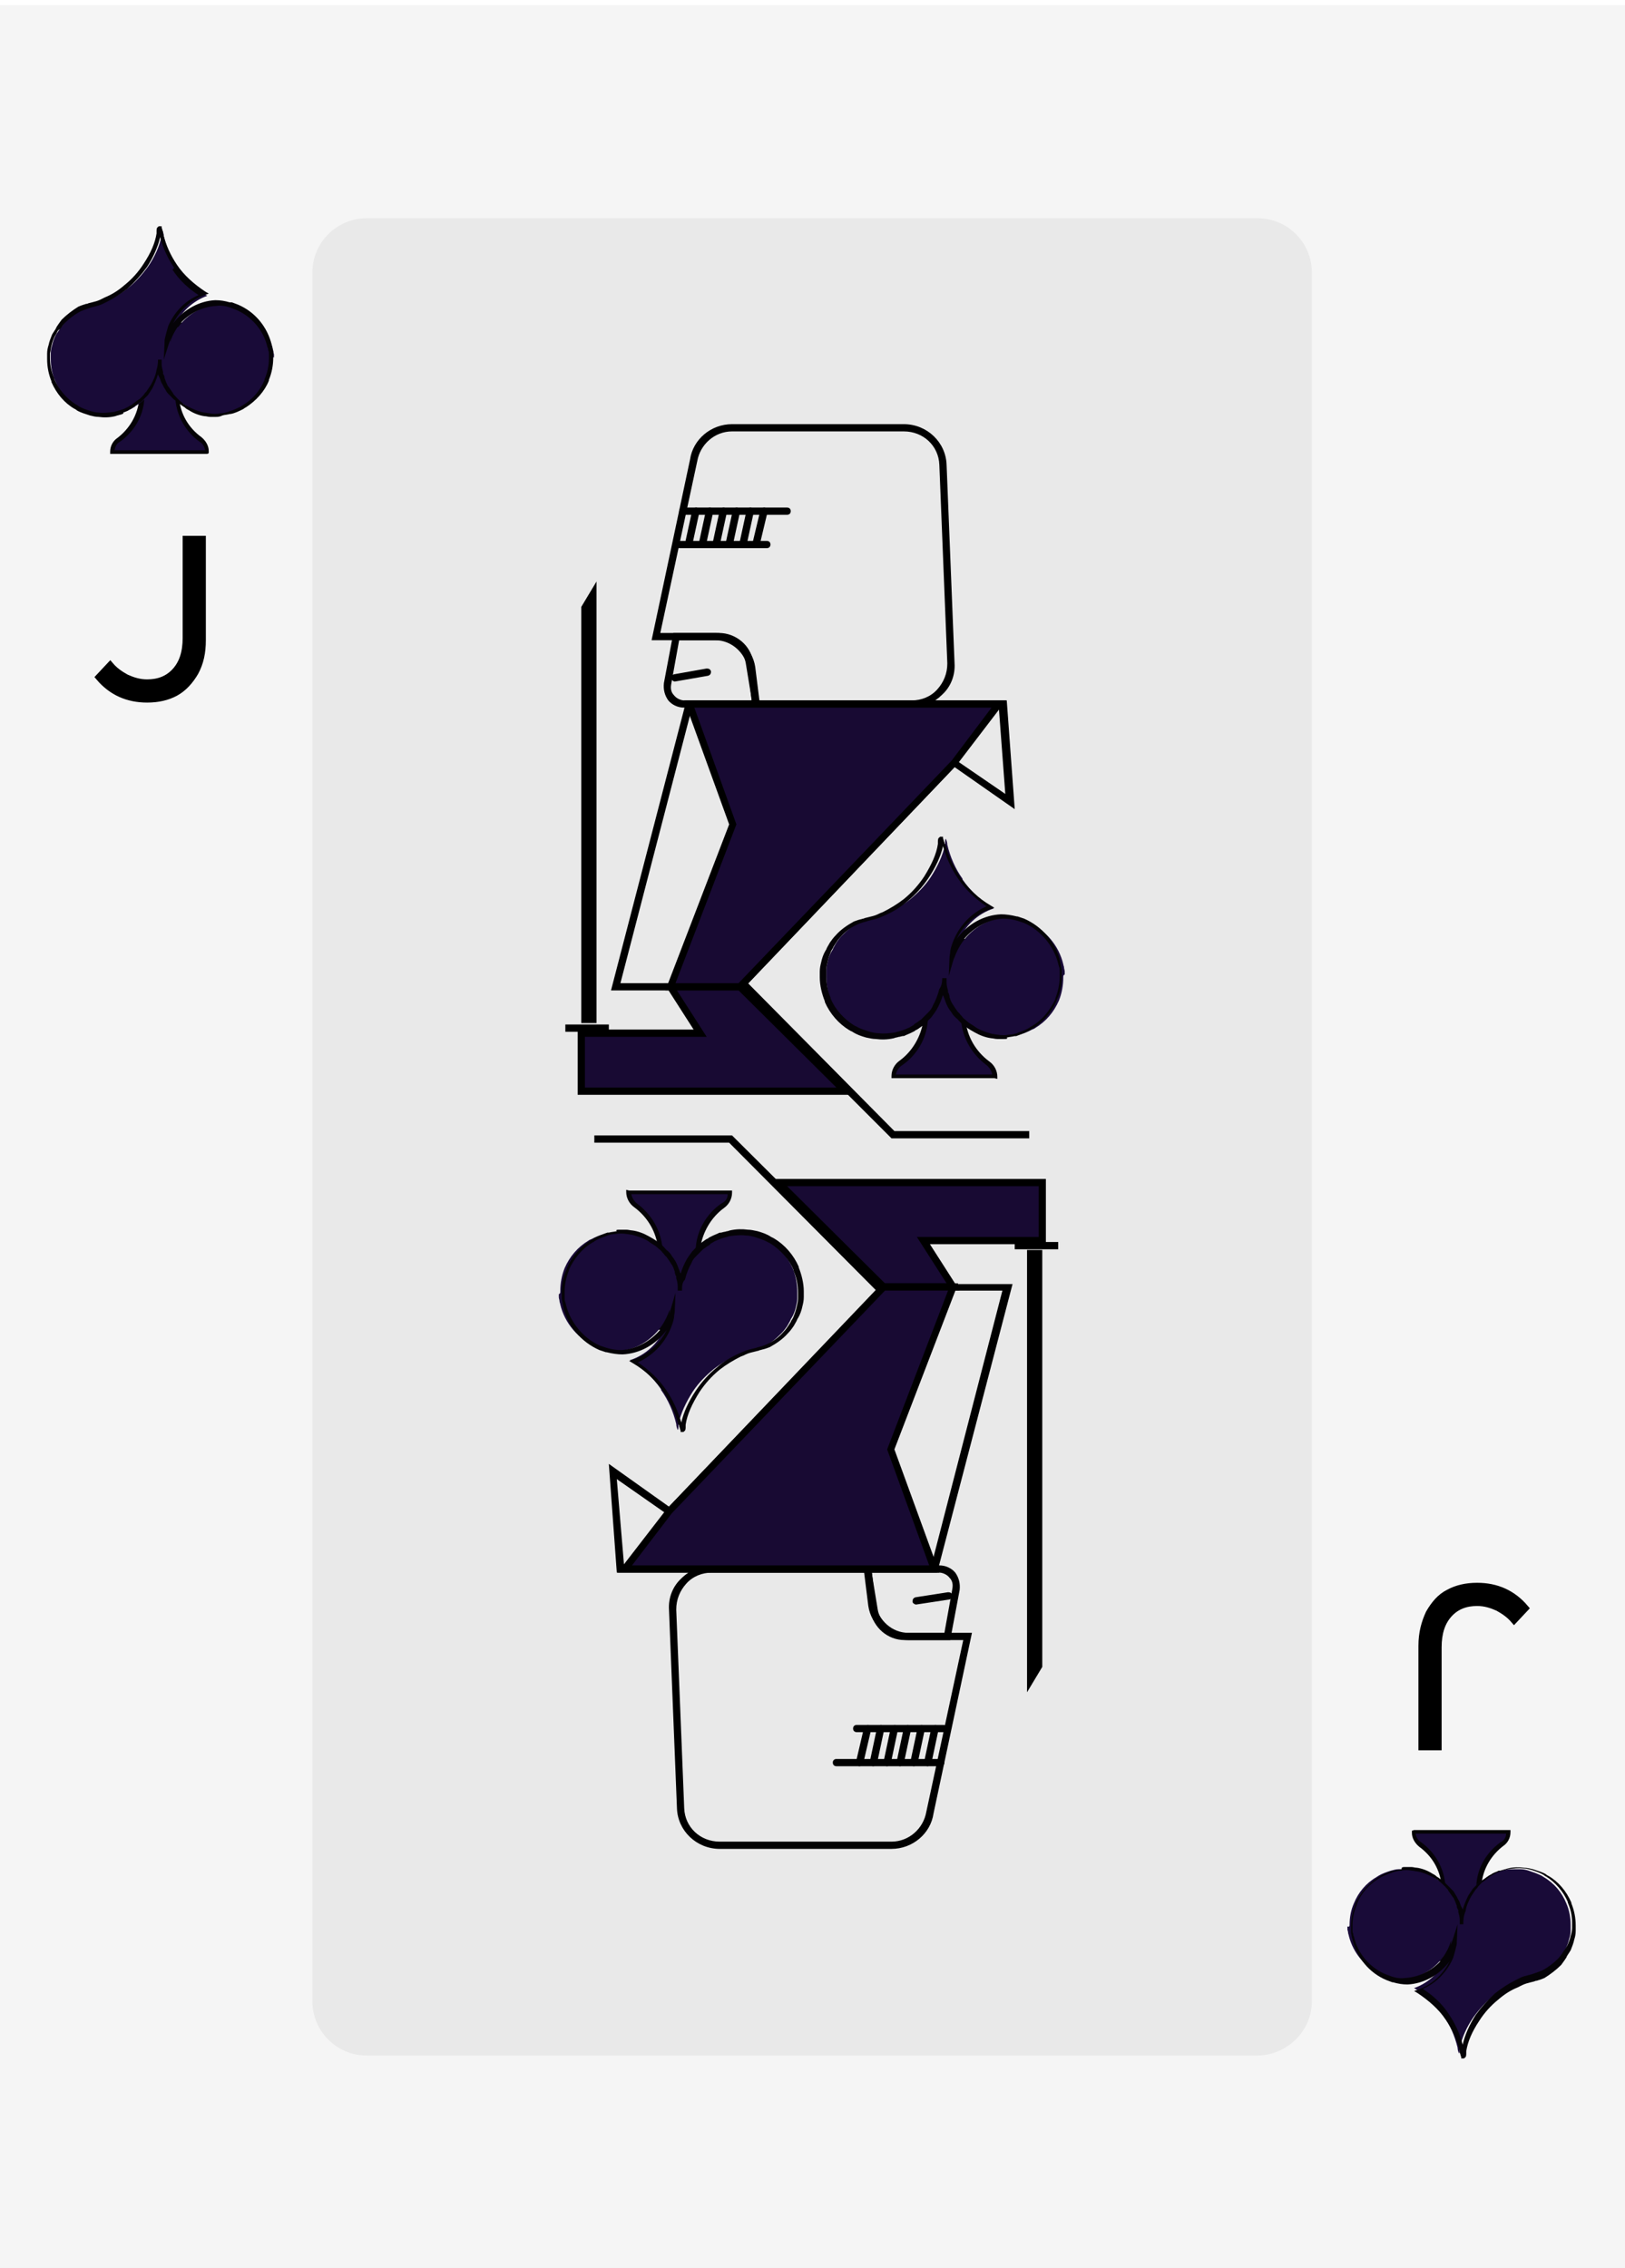 <?xml version="1.0" encoding="utf-8"?>
<!-- Generator: Adobe Illustrator 25.2.0, SVG Export Plug-In . SVG Version: 6.00 Build 0)  -->
<svg version="1.1" id="Layer_1" xmlns="http://www.w3.org/2000/svg" xmlns:xlink="http://www.w3.org/1999/xlink" x="0px" y="0px"
	 viewBox="0 0 224.2 312.8" style="enable-background:new 0 0 224.2 312.8;" xml:space="preserve">
<style type="text/css">
	.st0{fill:#190B38;}
	.st1{opacity:2.000000e-02;enable-background:new    ;}
	.st2{opacity:5.000000e-02;enable-background:new    ;}
	.st3{enable-background:new    ;}
	.st4{fill:none;stroke:#000000;stroke-miterlimit:10;}
	.st5{fill:#050307;}
</style>
<g>
	<g>
		<path d="M93.1,94c-0.2,0-0.4-0.2-0.5-0.4c0-0.3,0.1-0.5,0.4-0.6l4.5-0.8c0.3,0,0.5,0.1,0.6,0.4c0,0.3-0.1,0.5-0.4,0.6L93.1,94
			C93.2,94,93.1,94,93.1,94z"/>
	</g>
	<g>
		<polygon points="142,157 123,157 102.1,136.1 102.9,135.3 123.4,156 142,156 		"/>
	</g>
	<g>
		<path d="M125.8,97.6h-21.9l-1-6.1c-0.3-1.8-1.9-3.2-3.7-3.2h-9.3l5.3-24.9c0.4-2.8,2.9-4.9,5.8-4.9h23.7c3.2,0,5.8,2.5,5.9,5.6
			l1.1,27.4c0.1,1.6-0.5,3.2-1.7,4.3C128.9,96.9,127.4,97.6,125.8,97.6z M104.7,96.6h21.1c1.3,0,2.6-0.5,3.5-1.5
			c0.9-1,1.4-2.2,1.4-3.6l-1.1-27.4c-0.1-2.6-2.2-4.6-4.9-4.6H101c-2.4,0-4.4,1.8-4.8,4.1l-5.1,23.7h8.1c2.3,0,4.4,1.7,4.7,4
			L104.7,96.6z"/>
	</g>
	<g>
		<path d="M104.9,97.6H94.4c-0.9,0-1.7-0.4-2.2-1c-0.5-0.7-0.7-1.5-0.6-2.4l1.3-6.9h5.8c2.7,0,5.1,2,5.5,4.7L104.9,97.6z M93.7,88.3
			l-1.1,6.1c-0.1,0.6,0,1.1,0.4,1.5c0.3,0.4,0.9,0.7,1.4,0.7h9.3l-0.5-4.4c-0.4-2.2-2.3-3.9-4.5-3.9H93.7z"/>
	</g>
	<g>
		<path d="M102.3,136.6h-18l10.4-40h44.2l1.1,15l-8.3-5.8L102.3,136.6z M85.6,135.6h16.2l29.6-31.1l7.3,5l-0.9-12H95.5L85.6,135.6z"
			/>
	</g>
	<g>
		<polygon points="82.3,80.2 82.3,141.1 80.2,141.1 80.2,83.7 		"/>
	</g>
	<g>
		<rect x="78" y="141.3" width="6" height="1"/>
	</g>
	<g>
		<g>
			<polygon class="st0" points="92.5,136.1 102.1,136.1 116.6,150.5 80.2,150.5 80.2,142.5 96.6,142.5 			"/>
		</g>
		<g>
			<path d="M117.8,151H79.7v-9h16l-4.1-6.4h10.7L117.8,151z M80.7,150h34.7l-13.5-13.4h-8.5l4.1,6.4H80.7V150z"/>
		</g>
	</g>
	<g>
		<g>
			<polygon class="st0" points="95.1,97.1 101.1,113.7 92.5,136.1 102.1,136.1 131.6,105.2 137.8,97.1 			"/>
		</g>
		<g>
			<path d="M102.3,136.6H91.8l8.8-22.9l-6.2-17.1h44.4l-6.8,8.9L102.3,136.6z M93.2,135.6h8.7l29.4-30.7l5.5-7.3h-41l5.8,16.1
				L93.2,135.6z"/>
		</g>
	</g>
	<g>
		<path d="M108.6,71H94.2c-0.3,0-0.5-0.2-0.5-0.5s0.2-0.5,0.5-0.5h14.4c0.3,0,0.5,0.2,0.5,0.5S108.9,71,108.6,71z"/>
	</g>
	<g>
		<path d="M105.8,75.6h-12c-0.3,0-0.5-0.2-0.5-0.5s0.2-0.5,0.5-0.5h12c0.3,0,0.5,0.2,0.5,0.5S106.1,75.6,105.8,75.6z"/>
	</g>
	<g>
		<path d="M95,75.6c0,0-0.1,0-0.1,0c-0.3-0.1-0.4-0.3-0.4-0.6l1-4.6c0.1-0.3,0.3-0.4,0.6-0.4c0.3,0.1,0.4,0.3,0.4,0.6l-1,4.6
			C95.4,75.4,95.2,75.6,95,75.6z"/>
	</g>
	<g>
		<path d="M96.9,75.6c0,0-0.1,0-0.1,0c-0.3-0.1-0.4-0.3-0.4-0.6l1-4.6c0.1-0.3,0.3-0.4,0.6-0.4c0.3,0.1,0.4,0.3,0.4,0.6l-1,4.6
			C97.3,75.4,97.1,75.6,96.9,75.6z"/>
	</g>
	<g>
		<path d="M98.8,75.6c0,0-0.1,0-0.1,0c-0.3-0.1-0.4-0.3-0.4-0.6l1-4.6c0.1-0.3,0.3-0.4,0.6-0.4c0.3,0.1,0.4,0.3,0.4,0.6l-1,4.6
			C99.2,75.4,99,75.6,98.8,75.6z"/>
	</g>
	<g>
		<path d="M100.6,75.6c0,0-0.1,0-0.1,0c-0.3-0.1-0.4-0.3-0.4-0.6l1-4.6c0.1-0.3,0.3-0.4,0.6-0.4c0.3,0.1,0.4,0.3,0.4,0.6l-1,4.6
			C101,75.4,100.8,75.6,100.6,75.6z"/>
	</g>
	<g>
		<path d="M102.5,75.6c0,0-0.1,0-0.1,0c-0.3-0.1-0.4-0.3-0.4-0.6l1-4.6c0.1-0.3,0.3-0.4,0.6-0.4c0.3,0.1,0.4,0.3,0.4,0.6l-1,4.6
			C102.9,75.4,102.7,75.6,102.5,75.6z"/>
	</g>
	<g>
		<path d="M104.3,75.6c0,0-0.1,0-0.1,0c-0.3-0.1-0.4-0.3-0.4-0.6l1.1-4.6c0.1-0.3,0.3-0.4,0.6-0.4c0.3,0.1,0.4,0.3,0.4,0.6l-1.1,4.6
			C104.7,75.4,104.5,75.6,104.3,75.6z"/>
	</g>
	<g>
		<path d="M126.4,221.3c-0.2,0-0.5-0.2-0.5-0.4c0-0.3,0.1-0.5,0.4-0.6l4.5-0.7c0.3,0,0.5,0.1,0.6,0.4c0,0.3-0.1,0.5-0.4,0.6
			L126.4,221.3C126.5,221.3,126.4,221.3,126.4,221.3z"/>
	</g>
	<g>
		<polygon points="121.1,178.2 100.6,157.6 82,157.6 82,156.6 101,156.6 121.9,177.4 		"/>
	</g>
	<g>
		<path d="M123,255H99.3c-3.2,0-5.8-2.5-5.9-5.6L92.3,222c-0.1-1.6,0.5-3.2,1.7-4.3c1.1-1.1,2.7-1.8,4.2-1.8h21.9l1,6.1
			c0.3,1.8,1.9,3.2,3.7,3.2h9.3l-5.3,24.9C128.4,252.9,125.9,255,123,255z M98.2,216.9c-1.3,0-2.6,0.5-3.5,1.5
			c-0.9,1-1.4,2.2-1.4,3.6l1.1,27.4c0.1,2.6,2.2,4.6,4.9,4.6H123c2.4,0,4.4-1.8,4.8-4.1l5.1-23.7h-8.1c-2.3,0-4.3-1.7-4.7-4
			l-0.8-5.3H98.2z"/>
	</g>
	<g>
		<path d="M131.1,226.2h-5.8c-2.7,0-5.1-2-5.5-4.7l-0.7-5.6h10.5c0.9,0,1.7,0.4,2.2,1c0.5,0.7,0.7,1.5,0.6,2.4L131.1,226.2z
			 M120.3,216.9l0.5,4.4c0.4,2.2,2.3,3.9,4.5,3.9h5l1.1-6.1c0.1-0.6,0-1.1-0.4-1.5c-0.3-0.4-0.9-0.7-1.4-0.7H120.3z"/>
	</g>
	<g>
		<path d="M129.3,216.9H85.1l-1.1-15l8.3,5.9l29.4-30.7h18L129.3,216.9z M86.1,215.9h42.4l9.8-37.9h-16.2l-29.7,31.1l-7.3-5.1
			L86.1,215.9z"/>
	</g>
	<g>
		<polygon points="141.7,233.4 141.7,172.4 143.8,172.4 143.8,229.9 		"/>
	</g>
	<g>
		<rect x="140" y="171.3" width="6" height="1"/>
	</g>
	<g>
		<g>
			<polygon class="st0" points="131.5,177.5 121.9,177.5 107.4,163.1 143.8,163.1 143.8,171.1 127.4,171.1 			"/>
		</g>
		<g>
			<path d="M132.4,178h-10.7l-15.5-15.4h38.1v9h-16L132.4,178z M122.1,177h8.5l-4.1-6.4h16.8v-7h-34.7L122.1,177z"/>
		</g>
	</g>
	<g>
		<g>
			<polygon class="st0" points="128.9,216.4 122.9,199.9 131.5,177.5 121.9,177.5 92.4,208.4 86.2,216.4 			"/>
		</g>
		<g>
			<path d="M129.6,216.9H85.2l6.8-8.8l29.7-31.1h10.5l-8.8,22.9L129.6,216.9z M87.2,215.9h41l-5.8-16l8.4-21.9h-8.7l-29.4,30.7
				L87.2,215.9z"/>
		</g>
	</g>
	<g>
		<path d="M129.8,243.6h-14.4c-0.3,0-0.5-0.2-0.5-0.5s0.2-0.5,0.5-0.5h14.4c0.3,0,0.5,0.2,0.5,0.5S130.1,243.6,129.8,243.6z"/>
	</g>
	<g>
		<path d="M130.2,238.9h-12c-0.3,0-0.5-0.2-0.5-0.5s0.2-0.5,0.5-0.5h12c0.3,0,0.5,0.2,0.5,0.5S130.5,238.9,130.2,238.9z"/>
	</g>
	<g>
		<path d="M128,243.6c0,0-0.1,0-0.1,0c-0.3-0.1-0.4-0.3-0.4-0.6l1-4.7c0.1-0.3,0.3-0.4,0.6-0.4c0.3,0.1,0.4,0.3,0.4,0.6l-1,4.7
			C128.4,243.4,128.2,243.6,128,243.6z"/>
	</g>
	<g>
		<path d="M126.1,243.6c0,0-0.1,0-0.1,0c-0.3-0.1-0.4-0.3-0.4-0.6l1-4.7c0.1-0.3,0.3-0.4,0.6-0.4c0.3,0.1,0.4,0.3,0.4,0.6l-1,4.7
			C126.5,243.4,126.3,243.6,126.1,243.6z"/>
	</g>
	<g>
		<path d="M124.2,243.6c0,0-0.1,0-0.1,0c-0.3-0.1-0.4-0.3-0.4-0.6l1-4.7c0.1-0.3,0.3-0.4,0.6-0.4c0.3,0.1,0.4,0.3,0.4,0.6l-1,4.7
			C124.6,243.4,124.4,243.6,124.2,243.6z"/>
	</g>
	<g>
		<path d="M122.4,243.6c0,0-0.1,0-0.1,0c-0.3-0.1-0.4-0.3-0.4-0.6l1-4.7c0.1-0.3,0.3-0.4,0.6-0.4c0.3,0.1,0.4,0.3,0.4,0.6l-1,4.7
			C122.8,243.4,122.6,243.6,122.4,243.6z"/>
	</g>
	<g>
		<path d="M120.5,243.6c0,0-0.1,0-0.1,0c-0.3-0.1-0.4-0.3-0.4-0.6l1-4.7c0.1-0.3,0.3-0.4,0.6-0.4c0.3,0.1,0.4,0.3,0.4,0.6l-1,4.7
			C120.9,243.4,120.7,243.6,120.5,243.6z"/>
	</g>
	<g>
		<path d="M118.6,243.6c0,0-0.1,0-0.1,0c-0.3-0.1-0.4-0.3-0.4-0.6l1.1-4.7c0.1-0.3,0.3-0.4,0.6-0.4c0.3,0.1,0.4,0.3,0.4,0.6
			l-1.1,4.7C119,243.4,118.8,243.6,118.6,243.6z"/>
	</g>
	<g>
		<g class="st1">
			<rect x="-0.2" y="0.7" width="224.4" height="312.1"/>
		</g>
		<g class="st1">
			<rect x="-0.2" y="0.7" width="224.4" height="312.1"/>
		</g>
		<g class="st2">
			<path d="M173.4,283.5H50.6c-4.2,0-7.5-3.4-7.5-7.5V37.6c0-4.2,3.4-7.5,7.5-7.5h122.9c4.2,0,7.5,3.4,7.5,7.5V276
				C181,280.1,177.6,283.5,173.4,283.5z"/>
		</g>
		<g class="st3">
			<path d="M26.9,92.7c-0.7,1.2-1.6,2.2-2.7,2.8c-1.1,0.6-2.4,0.9-3.9,0.9c-2.7,0-4.9-1-6.6-3l1.5-1.6c0.6,0.7,1.3,1.2,2.2,1.7
				c0.9,0.4,1.8,0.7,2.9,0.7c1.6,0,2.9-0.5,3.9-1.6s1.5-2.6,1.5-4.6V74.4h2.2v13.9C27.9,90,27.6,91.4,26.9,92.7z"/>
		</g>
		<g class="st3">
			<path class="st4" d="M26.9,92.7c-0.7,1.2-1.6,2.2-2.7,2.8c-1.1,0.6-2.4,0.9-3.9,0.9c-2.7,0-4.9-1-6.6-3l1.5-1.6
				c0.6,0.7,1.3,1.2,2.2,1.7c0.9,0.4,1.8,0.7,2.9,0.7c1.6,0,2.9-0.5,3.9-1.6s1.5-2.6,1.5-4.6V74.4h2.2v13.9
				C27.9,90,27.6,91.4,26.9,92.7z"/>
		</g>
		<g class="st3">
			<path d="M197.2,222.5c0.7-1.2,1.5-2.2,2.7-2.8c1.1-0.6,2.4-0.9,3.9-0.9c2.7,0,4.9,1,6.6,3l-1.5,1.6c-0.6-0.7-1.3-1.2-2.2-1.7
				c-0.9-0.4-1.8-0.7-2.9-0.7c-1.6,0-2.9,0.5-3.9,1.6s-1.5,2.6-1.5,4.6v13.7h-2.2v-13.9C196.2,225.2,196.6,223.8,197.2,222.5z"/>
		</g>
		<g class="st3">
			<path class="st4" d="M197.2,222.5c0.7-1.2,1.5-2.2,2.7-2.8c1.1-0.6,2.4-0.9,3.9-0.9c2.7,0,4.9,1,6.6,3l-1.5,1.6
				c-0.6-0.7-1.3-1.2-2.2-1.7c-0.9-0.4-1.8-0.7-2.9-0.7c-1.6,0-2.9,0.5-3.9,1.6s-1.5,2.6-1.5,4.6v13.7h-2.2v-13.9
				C196.2,225.2,196.6,223.8,197.2,222.5z"/>
		</g>
		<g>
			<g>
				<path class="st0" d="M24.5,54.4c0,0.2,0,0.4,0,0.7c0.2,2.3,1.4,4.3,3.2,5.6c0.6,0.4,0.9,1,0.9,1.7l0,0H15.5l0,0
					c0-0.7,0.4-1.3,0.9-1.7c1.7-1.3,2.9-3.2,3.2-5.5c0-0.3,0-0.5,0-0.8c0-3-1.7-5.5-4.1-6.8v-2.7h8.3c-0.2,0.5-0.3,1-0.4,1.5
					c0,0.3-0.1,0.5-0.1,0.8c0.2-0.8,0.6-1.6,1.1-2.3h4.2v2.7C26.1,48.8,24.5,51.4,24.5,54.4z"/>
			</g>
			<g>
				<path class="st5" d="M28.6,62.6H15.2v-0.3c0-0.8,0.4-1.5,1-1.9c1.7-1.3,2.8-3.2,3-5.3c0-0.2,0-0.5,0-0.8c0-2.8-1.5-5.3-4-6.6
					l-0.1-0.1v-3.1h9v0.1l0.1-0.1h4.6v3.1l-0.1,0.1c-2.4,1.3-4,3.8-4,6.6c0,0.2,0,0.4,0,0.6c0.2,2.2,1.3,4.1,3.1,5.4
					c0.6,0.5,1,1.2,1,1.9v0.3L28.6,62.6z M15.8,62.1h12.5c-0.1-0.5-0.3-0.9-0.8-1.2c-1.9-1.4-3.1-3.5-3.3-5.8c0-0.2,0-0.5,0-0.7
					c0-2.9,1.6-5.6,4.1-7v-2.3h-3.8c-0.4,0.6-0.8,1.3-1,2.1l-0.7,2.3l0.2-2.4c0-0.3,0.1-0.6,0.1-0.8c0.1-0.4,0.2-0.8,0.3-1.2h-7.6
					v2.3c2.5,1.4,4.1,4.1,4.1,7c0,0.3,0,0.6,0,0.8c-0.2,2.3-1.4,4.3-3.3,5.7C16.1,61.1,15.9,61.6,15.8,62.1z"/>
			</g>
			<g>
				<path class="st0" d="M37.5,49.5c0,1.1-0.2,2.1-0.6,3l0,0c-0.6,1.5-1.7,2.8-3.1,3.6c-0.1,0.1-0.2,0.1-0.3,0.2
					c-0.5,0.3-1.1,0.5-1.7,0.7l0,0c-0.4,0.1-0.7,0.2-1.1,0.2c-0.3,0-0.5,0-0.8,0s-0.5,0-0.8,0l0,0c-0.2,0-0.5-0.1-0.7-0.1
					c-0.7-0.1-1.4-0.4-2.1-0.7c-0.2-0.1-0.4-0.2-0.6-0.4c-0.1-0.1-0.2-0.1-0.3-0.2c-0.3-0.2-0.6-0.4-0.8-0.7
					c-0.1-0.1-0.1-0.1-0.2-0.2c-0.2-0.2-0.3-0.3-0.4-0.5c-0.1-0.1-0.2-0.2-0.2-0.3c-0.2-0.2-0.3-0.4-0.4-0.6
					c-0.1-0.1-0.1-0.2-0.2-0.3c-0.1-0.2-0.2-0.5-0.3-0.7c-0.1-0.1-0.1-0.2-0.1-0.3c-0.1-0.1-0.1-0.2-0.1-0.4c0-0.1-0.1-0.2-0.1-0.2
					c0-0.1,0-0.1,0-0.2c-0.1-0.4-0.2-0.7-0.2-1.1c0-0.2,0-0.4,0-0.6c0,0.5-0.1,1-0.2,1.5c-0.2,0.8-0.5,1.5-0.9,2.2
					c-0.2,0.3-0.4,0.6-0.6,0.9c-0.1,0.1-0.1,0.1-0.2,0.2c-0.2,0.2-0.4,0.4-0.6,0.6l-0.1,0.1c-0.1,0.1-0.2,0.1-0.2,0.2
					c-0.1,0-0.1,0.1-0.2,0.1c-0.2,0.2-0.4,0.3-0.7,0.5l-0.1,0.1c-0.2,0.1-0.3,0.2-0.5,0.3s-0.4,0.2-0.6,0.3c-0.1,0-0.2,0.1-0.3,0.1
					c-0.1,0-0.2,0.1-0.3,0.1c-0.1,0-0.3,0.1-0.4,0.1s-0.2,0-0.3,0.1c-0.5,0.1-1,0.1-1.5,0.1c-0.3,0-0.5,0-0.8,0
					c-0.4,0-0.8-0.1-1.1-0.2c-0.6-0.2-1.2-0.4-1.8-0.7c-0.1-0.1-0.2-0.1-0.3-0.2c-1.4-0.8-2.5-2.1-3.1-3.6l0,0
					c-0.4-0.9-0.6-1.9-0.6-3c0-0.2,0-0.5,0-0.7c0,0,0,0,0-0.1c0-0.4,0.1-0.8,0.2-1.1c0.1-0.5,0.3-1,0.5-1.4c0.1-0.1,0.1-0.2,0.2-0.3
					c0.1-0.2,0.3-0.4,0.4-0.6C8.5,45,8.8,44.7,9,44.4c0.6-0.7,1.4-1.3,2.3-1.7c0.3-0.1,0.5-0.2,0.8-0.3c0.1,0,0.2-0.1,0.3-0.1
					s0.3-0.1,0.4-0.1l0,0c0.5-0.1,1-0.3,1.5-0.5c0.2-0.1,0.4-0.2,0.6-0.3c1-0.4,1.9-1,2.8-1.7c1-0.8,1.9-1.8,2.7-2.9
					c0.9-1.3,1.6-2.8,1.9-4.3c0-0.1,0-0.2,0-0.3s0-0.3,0.1-0.4l0,0l0,0c0.1,0.2,0.2,0.5,0.2,0.8c0.4,1.6,1,3.1,2,4.4c0,0,0,0,0,0.1
					c1,1.5,2.4,2.8,4,3.7c-2,0.7-3.7,2.3-4.6,4.3c-0.2,0.5-0.3,1-0.4,1.5c-0.1,0.3-0.1,0.5-0.1,0.8c0.2-0.8,0.6-1.6,1.1-2.3
					c1.3-1.8,3.4-3,5.6-3.1c0.7,0,1.3,0.1,2,0.3l0,0c0.3,0.1,0.6,0.2,0.8,0.3c2.3,1,4,3,4.6,5.4c0,0.1,0.1,0.3,0.1,0.4
					c0,0.2,0.1,0.4,0.1,0.5s0,0.2,0,0.4C37.5,49.2,37.5,49.4,37.5,49.5z"/>
			</g>
			<g>
				<path class="st5" d="M29.8,57.5c-0.3,0-0.5,0-0.8,0s-0.5-0.1-0.8-0.1c-0.7-0.1-1.5-0.4-2.1-0.8c-0.2-0.1-0.4-0.2-0.6-0.4
					c-0.1-0.1-0.2-0.1-0.3-0.2c-0.3-0.2-0.6-0.4-0.9-0.7L24,55.1c-0.2-0.2-0.3-0.3-0.5-0.5c-0.1-0.1-0.1-0.1-0.2-0.2l-0.1-0.1
					c-0.2-0.2-0.3-0.4-0.4-0.6c-0.1-0.1-0.1-0.2-0.2-0.3c-0.1-0.3-0.3-0.5-0.4-0.8c0-0.1-0.1-0.2-0.1-0.3C22,52.1,22,52,21.9,51.9
					c0,0,0-0.1-0.1-0.2v-0.1c-0.2,0.7-0.5,1.4-0.8,2c-0.2,0.3-0.4,0.6-0.6,0.9l-0.1,0.1l-0.1,0.1c-0.2,0.2-0.4,0.4-0.6,0.6
					c-0.1,0.1-0.1,0.1-0.1,0.1s-0.1,0.1-0.2,0.1L19,55.7c-0.3,0.2-0.5,0.4-0.7,0.5l-0.1,0.1c-0.2,0.1-0.4,0.2-0.5,0.3
					c-0.2,0.1-0.4,0.2-0.7,0.3c0.1,0.1,0,0.1-0.1,0.2l-0.3,0.1c-0.1,0-0.3,0.1-0.4,0.1l-0.3,0.1c-0.8,0.2-1.6,0.2-2.3,0.1
					c-0.4,0-0.8-0.1-1.2-0.2c-0.6-0.2-1.3-0.4-1.8-0.7l-0.1-0.1c-0.1,0-0.1-0.1-0.2-0.1c-1.4-0.8-2.5-2.1-3.2-3.7v-0.1
					c-0.4-1-0.6-2-0.6-3.1c0-0.3,0-0.5,0-0.7c0-0.5,0.1-0.9,0.2-1.2c0.1-0.5,0.3-1,0.5-1.5c0.1-0.1,0.1-0.2,0.2-0.3
					c0.1-0.2,0.3-0.4,0.4-0.7c0.2-0.3,0.4-0.6,0.7-1c0.7-0.7,1.5-1.3,2.3-1.8c0.2-0.1,0.5-0.2,0.8-0.3c0.1,0,0.2-0.1,0.4-0.1
					c0.1,0,0.2-0.1,0.3-0.1l0.4-0.1c0.4-0.1,0.8-0.2,1.2-0.4c0.2-0.1,0.4-0.2,0.6-0.3c1-0.4,1.9-1,2.7-1.7c1-0.8,1.9-1.8,2.6-2.9
					c1-1.5,1.6-2.9,1.8-4.2c0-0.1,0-0.2,0-0.3c0-0.2,0-0.5,0.2-0.6l0.1-0.1h0.4v0.2c0.1,0.2,0.1,0.4,0.2,0.6c0,0.1,0,0.1,0,0.2
					c0.4,1.7,1.1,3.1,1.9,4.3l-0.2,0.2l0.2-0.2c1,1.5,2.4,2.7,3.9,3.7l0.5,0.3l-0.6,0.2c-1.9,0.7-3.4,2.1-4.3,3.9
					c1.4-1.9,3.6-3.1,5.8-3.2c0.7,0,1.3,0.1,2,0.3H32l0,0c0.3,0.1,0.5,0.2,0.8,0.3c2.4,1,4.1,3.1,4.7,5.6c0,0.1,0.1,0.3,0.1,0.4
					c0,0.2,0.1,0.4,0.1,0.5s0,0.2,0,0.4c0,0.1,0,0.3,0,0.4c0,1.1-0.2,2.1-0.6,3.1v0.1c-0.6,1.5-1.8,2.8-3.2,3.7
					c-0.1,0-0.1,0.1-0.2,0.1l-0.1,0.1c-0.6,0.3-1.2,0.6-1.8,0.7h-0.1l0,0c-0.3,0.1-0.7,0.1-1,0.2C30.3,57.5,30,57.5,29.8,57.5z
					 M21.8,49.6h0.5c0,0.2,0,0.4,0,0.6c0,0.4,0.1,0.7,0.2,1.1c0,0.1,0,0.1,0,0.1v0.1c0,0.1,0,0.1,0.1,0.2c0,0.1,0.1,0.2,0.1,0.3v0.1
					c0,0.1,0.1,0.2,0.1,0.3c0.1,0.3,0.2,0.5,0.3,0.7c0,0.1,0.1,0.2,0.2,0.3c0.1,0.2,0.3,0.4,0.4,0.6l0.1,0.1c0,0.1,0.1,0.1,0.1,0.2
					c0.1,0.2,0.3,0.3,0.4,0.5l0.2,0.2c0.2,0.2,0.5,0.4,0.8,0.7c0.1,0.1,0.2,0.1,0.3,0.2c0.2,0.1,0.4,0.2,0.6,0.3
					c0.6,0.3,1.3,0.6,2,0.7c0.2,0,0.5,0.1,0.7,0.1c0.5,0.1,1,0.1,1.5,0c0.4,0,0.7-0.1,1.1-0.2l0.2-0.1l0,0c0.5-0.1,1-0.4,1.5-0.6
					l0.1-0.1c0.1,0,0.1-0.1,0.2-0.1c1.3-0.8,2.4-2,3-3.5v-0.1c0.4-0.9,0.6-1.9,0.6-2.8c0-0.1,0-0.2,0-0.3s0-0.3,0-0.4
					c0-0.2,0-0.3-0.1-0.5c0-0.1,0-0.3-0.1-0.4c-0.5-2.3-2.2-4.3-4.4-5.2c-0.3-0.1-0.5-0.2-0.8-0.3l0,0c-0.6-0.2-1.2-0.3-1.9-0.2
					c-2,0.1-4.1,1.2-5.4,3c-0.5,0.7-0.8,1.4-1.1,2.2l-0.7,2.2l0.1-2.3c0-0.2,0-0.5,0.1-0.8c0.1-0.5,0.3-1.1,0.4-1.5
					c0.8-1.9,2.3-3.5,4.2-4.3c-1.4-0.9-2.7-2.1-3.6-3.5L24,37l0-0.1c-0.8-1.2-1.5-2.6-1.9-4.2c-0.3,1.3-0.9,2.7-1.8,4.1
					c-0.8,1.1-1.7,2.1-2.7,3c-0.9,0.7-1.8,1.3-2.8,1.8c-0.2,0.1-0.4,0.2-0.6,0.3c-0.4,0.2-0.8,0.3-1.2,0.4l-0.4,0.1
					c-0.1,0-0.2,0.1-0.3,0.1s-0.2,0.1-0.3,0.1c-0.3,0.1-0.5,0.2-0.8,0.3c-0.8,0.4-1.6,1-2.2,1.6c-0.3,0.3-0.5,0.6-0.7,0.9
					C8,45.5,7.9,45.7,7.8,46c-0.1,0.1-0.1,0.2-0.2,0.3c-0.2,0.4-0.4,0.9-0.5,1.4C7,48,7,48.4,6.9,48.7v0.1c0,0.2,0,0.4,0,0.6
					c0,1,0.2,1.9,0.6,2.8v0.1c0.6,1.4,1.7,2.7,3,3.5c0.1,0,0.1,0.1,0.2,0.1l0.1,0.1c0.5,0.3,1.1,0.5,1.7,0.7
					c0.4,0.1,0.7,0.2,1.1,0.2c0.7,0.1,1.4,0,2.2-0.1l0.3-0.1c0.1,0,0.3-0.1,0.4-0.1l0.3-0.1c0.1,0,0.2-0.1,0.3-0.1
					c0.2-0.1,0.4-0.2,0.6-0.3s0.3-0.2,0.5-0.3c0.1,0,0.1-0.1,0.1-0.1c0.2-0.1,0.4-0.3,0.7-0.5l0.3-0.2l0.1-0.1
					c0.1-0.1,0.1-0.1,0.1-0.1c0.2-0.2,0.4-0.4,0.5-0.6l0.1-0.1l0.1-0.1c0.2-0.3,0.4-0.6,0.6-0.9c0.4-0.7,0.7-1.4,0.8-2.1
					C21.7,50.7,21.8,50.2,21.8,49.6z"/>
			</g>
		</g>
		<g>
			<g>
				<path class="st0" d="M199.2,260.6c0-0.2,0-0.4,0-0.7c-0.2-2.3-1.4-4.3-3.2-5.6c-0.6-0.4-0.9-1-0.9-1.7l0,0h13.1l0,0
					c0,0.7-0.4,1.3-0.9,1.7c-1.7,1.3-2.9,3.2-3.2,5.5c0,0.3,0,0.5,0,0.8c0,3,1.7,5.5,4.1,6.8v2.7h-8.3c0.2-0.5,0.3-1,0.4-1.5
					c0-0.3,0.1-0.5,0.1-0.8c-0.2,0.8-0.6,1.6-1.1,2.3h-4.2v-2.7C197.5,266.2,199.2,263.6,199.2,260.6z"/>
			</g>
			<g>
				<path class="st5" d="M195.1,252.4h13.3v0.3c0,0.8-0.4,1.5-1,1.9c-1.7,1.3-2.8,3.2-3,5.3c0,0.2,0,0.5,0,0.8c0,2.8,1.5,5.3,4,6.6
					l0.1,0.1v3.1h-9v-0.1l-0.1,0.1h-4.6v-3.1l0.1-0.1c2.4-1.3,4-3.8,4-6.6c0-0.2,0-0.4,0-0.6c-0.2-2.2-1.3-4.1-3.1-5.4
					c-0.6-0.5-1-1.2-1-1.9v-0.3L195.1,252.4z M207.8,252.9h-12.5c0.1,0.5,0.3,0.9,0.8,1.2c1.9,1.4,3.1,3.5,3.3,5.8
					c0,0.2,0,0.5,0,0.7c0,2.9-1.6,5.6-4.1,7v2.3h3.8c0.4-0.6,0.8-1.3,1-2.1l0.7-2.3l-0.2,2.4c0,0.3-0.1,0.6-0.1,0.8
					c-0.1,0.4-0.2,0.8-0.3,1.2h7.6v-2.3c-2.5-1.4-4.1-4.1-4.1-7c0-0.3,0-0.6,0-0.8c0.2-2.3,1.4-4.3,3.3-5.7
					C207.5,253.9,207.8,253.4,207.8,252.9z"/>
			</g>
			<g>
				<path class="st0" d="M186.2,265.5c0-1.1,0.2-2.1,0.6-3l0,0c0.6-1.5,1.7-2.8,3.1-3.6c0.1-0.1,0.2-0.1,0.3-0.2
					c0.5-0.3,1.1-0.5,1.7-0.7l0,0c0.4-0.1,0.7-0.2,1.1-0.2c0.3,0,0.5,0,0.8,0s0.5,0,0.8,0l0,0c0.2,0,0.5,0.1,0.7,0.1
					c0.7,0.1,1.4,0.4,2.1,0.7c0.2,0.1,0.4,0.2,0.6,0.4c0.1,0.1,0.2,0.1,0.3,0.2c0.3,0.2,0.6,0.4,0.8,0.7c0.1,0.1,0.1,0.1,0.2,0.2
					c0.2,0.2,0.3,0.3,0.4,0.5c0.1,0.1,0.2,0.2,0.2,0.3c0.2,0.2,0.3,0.4,0.4,0.6c0.1,0.1,0.1,0.2,0.2,0.3c0.1,0.2,0.2,0.5,0.3,0.7
					c0.1,0.1,0.1,0.2,0.1,0.3c0.1,0.1,0.1,0.2,0.1,0.4c0,0.1,0.1,0.2,0.1,0.2c0,0.1,0,0.1,0,0.2c0.1,0.4,0.2,0.7,0.2,1.1
					c0,0.2,0,0.4,0,0.6c0-0.5,0.1-1,0.2-1.5c0.2-0.8,0.5-1.5,0.9-2.2c0.2-0.3,0.4-0.6,0.6-0.9c0.1-0.1,0.1-0.1,0.2-0.2
					c0.2-0.2,0.4-0.4,0.6-0.6l0.1-0.1c0.1-0.1,0.2-0.1,0.2-0.2c0.1,0,0.1-0.1,0.2-0.1c0.2-0.2,0.4-0.3,0.7-0.5l0.1-0.1
					c0.2-0.1,0.3-0.2,0.5-0.3c0.2-0.1,0.4-0.2,0.6-0.3c0.1,0,0.2-0.1,0.3-0.1s0.2-0.1,0.3-0.1s0.3-0.1,0.4-0.1c0.1,0,0.2,0,0.3-0.1
					c0.5-0.1,1-0.1,1.5-0.1c0.3,0,0.5,0,0.8,0c0.4,0,0.8,0.1,1.1,0.2c0.6,0.2,1.2,0.4,1.8,0.7c0.1,0.1,0.2,0.1,0.3,0.2
					c1.4,0.8,2.5,2.1,3.1,3.6l0,0c0.4,0.9,0.6,1.9,0.6,3c0,0.2,0,0.5,0,0.7c0,0,0,0,0,0.1c0,0.4-0.1,0.8-0.2,1.1
					c-0.1,0.5-0.3,1-0.5,1.4c-0.1,0.1-0.1,0.2-0.2,0.3c-0.1,0.2-0.3,0.4-0.4,0.6c-0.2,0.3-0.5,0.6-0.7,0.9c-0.6,0.7-1.4,1.3-2.3,1.7
					c-0.3,0.1-0.5,0.2-0.8,0.3c-0.1,0-0.2,0.1-0.3,0.1s-0.3,0.1-0.4,0.1l0,0c-0.5,0.1-1,0.3-1.5,0.5c-0.2,0.1-0.4,0.2-0.6,0.3
					c-1,0.4-1.9,1-2.8,1.7c-1,0.8-1.9,1.8-2.7,2.9c-0.9,1.3-1.6,2.8-1.9,4.3c0,0.1,0,0.2,0,0.3c0,0.1,0,0.3-0.1,0.4l0,0l0,0
					c-0.1-0.2-0.2-0.5-0.2-0.8c-0.4-1.6-1-3.1-2-4.4c0,0,0,0,0-0.1c-1-1.5-2.4-2.8-4-3.7c2-0.7,3.7-2.3,4.6-4.3
					c0.2-0.5,0.3-1,0.4-1.5c0.1-0.3,0.1-0.5,0.1-0.8c-0.2,0.8-0.6,1.6-1.1,2.3c-1.3,1.8-3.4,3-5.6,3.1c-0.7,0-1.3-0.1-2-0.3l0,0
					c-0.3-0.1-0.6-0.2-0.8-0.3c-2.3-1-4-3-4.6-5.4c0-0.1-0.1-0.3-0.1-0.4c0-0.2-0.1-0.4-0.1-0.5s0-0.2,0-0.4
					C186.2,265.8,186.2,265.6,186.2,265.5z"/>
			</g>
			<g>
				<path class="st5" d="M193.9,257.5c0.3,0,0.5,0,0.8,0s0.5,0.1,0.8,0.1c0.7,0.1,1.5,0.4,2.1,0.8c0.2,0.1,0.4,0.2,0.6,0.4
					c0.1,0.1,0.2,0.1,0.3,0.2c0.3,0.2,0.6,0.4,0.9,0.7l0.2,0.2c0.2,0.2,0.3,0.3,0.5,0.5c0.1,0.1,0.1,0.1,0.2,0.2l0.1,0.1
					c0.2,0.2,0.3,0.4,0.4,0.6c0.1,0.1,0.1,0.2,0.2,0.3c0.1,0.3,0.3,0.5,0.4,0.8c0,0.1,0.1,0.2,0.1,0.3c0.1,0.2,0.1,0.3,0.2,0.4
					c0,0,0,0.1,0.1,0.2v0.1c0.2-0.7,0.5-1.4,0.8-2c0.2-0.3,0.4-0.6,0.6-0.9l0.1-0.1l0.1-0.1c0.2-0.2,0.4-0.4,0.6-0.6
					c0.1-0.1,0.1-0.1,0.1-0.1s0.1-0.1,0.2-0.1l0.3-0.2c0.3-0.2,0.5-0.4,0.7-0.5l0.1-0.1c0.2-0.1,0.4-0.2,0.5-0.3
					c0.2-0.1,0.4-0.2,0.7-0.3c0.1-0.1,0.2-0.1,0.4-0.1l0.3-0.1c0.1,0,0.3-0.1,0.4-0.1l0.3-0.1c0.8-0.2,1.6-0.2,2.3-0.1
					c0.4,0,0.8,0.1,1.2,0.2c0.6,0.2,1.3,0.4,1.8,0.7l0.1,0.1c0.1,0,0.1,0.1,0.2,0.1c1.4,0.8,2.5,2.1,3.2,3.7v0.1
					c0.4,1,0.6,2,0.6,3.1c0,0.3,0,0.5,0,0.7c0,0.5-0.1,0.9-0.2,1.2c-0.1,0.5-0.3,1-0.5,1.5c-0.1,0.1-0.1,0.2-0.2,0.3
					c-0.1,0.2-0.3,0.4-0.4,0.7c-0.2,0.3-0.4,0.6-0.7,1c-0.7,0.7-1.5,1.3-2.3,1.8c-0.2,0.1-0.5,0.2-0.8,0.3c-0.1,0-0.2,0.1-0.4,0.1
					c-0.1,0-0.2,0.1-0.3,0.1l-0.4,0.1c-0.4,0.1-0.8,0.2-1.2,0.4c-0.2,0.1-0.4,0.2-0.6,0.3c-1,0.4-1.9,1-2.7,1.7
					c-1,0.8-1.9,1.8-2.6,2.9c-1,1.5-1.6,2.9-1.8,4.2c0,0.1,0,0.2,0,0.3c0,0.2,0,0.5-0.2,0.6l-0.1,0.1h-0.4v-0.2
					c-0.1-0.2-0.1-0.4-0.2-0.6c0-0.1,0-0.1,0-0.2c-0.4-1.7-1.1-3.1-1.9-4.3l0.2-0.2l-0.2,0.2c-1-1.5-2.4-2.7-3.9-3.7l-0.5-0.3
					l0.6-0.2c1.9-0.7,3.4-2.1,4.3-3.9c-1.4,1.9-3.6,3.1-5.8,3.2c-0.7,0-1.3-0.1-2-0.3h-0.1l0,0c-0.3-0.1-0.5-0.2-0.8-0.3
					c-2.4-1-4.1-3.1-4.7-5.6c0-0.1-0.1-0.3-0.1-0.4c0-0.2-0.1-0.4-0.1-0.5s0-0.2,0-0.4c0-0.1,0-0.3,0-0.4c0-1.1,0.2-2.1,0.6-3.1
					v-0.1c0.6-1.5,1.8-2.8,3.2-3.7c0.1,0,0.1-0.1,0.2-0.1l0.1-0.1c0.6-0.3,1.2-0.6,1.8-0.7h0.1l0,0c0.3-0.1,0.7-0.1,1-0.2
					C193.3,257.5,193.6,257.5,193.9,257.5z M201.9,265.4h-0.5c0-0.2,0-0.4,0-0.6c0-0.4-0.1-0.7-0.2-1.1c0-0.1,0-0.1,0-0.1v-0.1
					c0-0.1,0-0.1-0.1-0.2c0-0.1-0.1-0.2-0.1-0.3v-0.1c0-0.1-0.1-0.2-0.1-0.3c-0.1-0.3-0.2-0.5-0.3-0.7c0-0.1-0.1-0.2-0.2-0.3
					c-0.1-0.2-0.3-0.4-0.4-0.6l-0.1-0.1c0-0.1-0.1-0.1-0.1-0.2c-0.1-0.2-0.3-0.3-0.4-0.5l-0.2-0.2c-0.2-0.2-0.5-0.4-0.8-0.7
					c-0.1-0.1-0.2-0.1-0.3-0.2c-0.2-0.1-0.4-0.2-0.6-0.3c-0.6-0.3-1.3-0.6-2-0.7c-0.2,0-0.5-0.1-0.7-0.1c-0.5-0.1-1-0.1-1.5,0
					c-0.4,0-0.7,0.1-1.1,0.2l-0.2,0.1l0,0c-0.5,0.1-1,0.4-1.5,0.6l-0.1,0.1c-0.1,0-0.1,0.1-0.2,0.1c-1.3,0.8-2.4,2-3,3.5v0.1
					c-0.4,0.9-0.6,1.9-0.6,2.8c0,0.1,0,0.2,0,0.3c0,0.1,0,0.3,0,0.4c0,0.2,0,0.3,0.1,0.5c0,0.1,0,0.3,0.1,0.4
					c0.5,2.3,2.2,4.3,4.4,5.2c0.3,0.1,0.5,0.2,0.8,0.3l0,0c0.6,0.2,1.2,0.3,1.9,0.2c2-0.1,4.1-1.2,5.4-3c0.5-0.7,0.8-1.4,1.1-2.2
					l0.7-2.2l-0.1,2.3c0,0.2,0,0.5-0.1,0.8c-0.1,0.5-0.3,1.1-0.4,1.5c-0.8,1.9-2.3,3.5-4.2,4.3c1.4,0.9,2.7,2.1,3.6,3.5l-0.2,0.2
					l0.2-0.2c0.8,1.2,1.5,2.6,1.9,4.2c0.3-1.3,0.9-2.7,1.8-4.1c0.8-1.1,1.7-2.1,2.7-3c0.9-0.7,1.8-1.3,2.8-1.8
					c0.2-0.1,0.4-0.2,0.6-0.3c0.4-0.2,0.8-0.3,1.2-0.4l0.4-0.1c0.1,0,0.2-0.1,0.3-0.1s0.2-0.1,0.3-0.1c0.3-0.1,0.5-0.2,0.8-0.3
					c0.8-0.4,1.6-1,2.2-1.6c0.3-0.3,0.5-0.6,0.7-0.9c0.1-0.2,0.3-0.4,0.4-0.6c0.1-0.1,0.1-0.2,0.2-0.3c0.2-0.4,0.4-0.9,0.5-1.4
					c0.1-0.3,0.2-0.7,0.2-1.1v-0.1c0-0.2,0-0.4,0-0.6c0-1-0.2-1.9-0.6-2.8v-0.1c-0.6-1.4-1.7-2.7-3-3.5c-0.1,0-0.1-0.1-0.2-0.1
					l-0.1-0.1c-0.5-0.3-1.1-0.5-1.7-0.7c-0.4-0.1-0.7-0.2-1.1-0.2c-0.7-0.1-1.4,0-2.2,0.1l-0.3,0.1c-0.1,0-0.3,0.1-0.4,0.1l-0.3,0.1
					c-0.1,0-0.2,0.1-0.3,0.1c-0.2,0.1-0.4,0.2-0.6,0.3c-0.2,0.1-0.3,0.2-0.5,0.3c-0.1,0-0.1,0.1-0.1,0.1c-0.2,0.1-0.4,0.3-0.7,0.5
					l-0.3,0.2l-0.1,0.1c-0.1,0.1-0.1,0.1-0.1,0.1c-0.2,0.2-0.4,0.4-0.5,0.6l-0.1,0.1l-0.1,0.1c-0.2,0.3-0.4,0.6-0.6,0.9
					c-0.4,0.7-0.7,1.4-0.8,2.1C201.9,264.3,201.9,264.8,201.9,265.4z"/>
			</g>
		</g>
	</g>
	<g>
		<g>
			<path class="st0" d="M132.8,139.9c0,0.2,0,0.5,0,0.7c0.2,2.5,1.5,4.6,3.4,6c0.6,0.4,1,1.1,1,1.8l0,0h-14l0,0c0-0.7,0.4-1.4,1-1.8
				c1.9-1.3,3.1-3.4,3.4-5.8c0-0.3,0-0.6,0-0.8c0-3.2-1.8-5.9-4.4-7.3v-2.9h8.8c-0.2,0.5-0.4,1-0.5,1.6c-0.1,0.3-0.1,0.6-0.1,0.8
				c0.3-0.9,0.7-1.7,1.2-2.4h4.5v2.9C134.6,134,132.8,136.8,132.8,139.9z"/>
		</g>
		<g>
			<path class="st5" d="M137.2,148.7H123v-0.3c0-0.8,0.4-1.6,1.1-2.1c1.8-1.3,3-3.4,3.3-5.6c0-0.3,0-0.5,0-0.8c0-3-1.6-5.6-4.2-7
				l-0.2-0.1v-3.3h9.6v0.1l0.1-0.1h4.9v3.3l-0.2,0.1c-2.6,1.4-4.2,4.1-4.2,7c0,0.2,0,0.5,0,0.7c0.2,2.3,1.4,4.4,3.3,5.8
				c0.7,0.5,1.1,1.3,1.1,2.1v0.3L137.2,148.7z M123.6,148.2h13.3c-0.1-0.5-0.4-1-0.8-1.3c-2-1.5-3.3-3.7-3.5-6.2c0-0.2,0-0.5,0-0.7
				c0-3.1,1.7-5.9,4.4-7.4v-2.4h-4.1c-0.5,0.7-0.8,1.4-1.1,2.2l-0.7,2.5l0.2-2.6c0-0.3,0.1-0.6,0.1-0.9c0.1-0.4,0.2-0.8,0.3-1.2
				h-8.1v2.4c2.7,1.5,4.4,4.3,4.4,7.4c0,0.3,0,0.6,0,0.9c-0.2,2.4-1.5,4.6-3.5,6C124,147.2,123.7,147.7,123.6,148.2z"/>
		</g>
		<g>
			<path class="st0" d="M146.7,134.8c0,1.1-0.2,2.2-0.6,3.2l0,0c-0.7,1.6-1.8,2.9-3.3,3.8c-0.1,0.1-0.2,0.1-0.4,0.2
				c-0.6,0.3-1.2,0.6-1.9,0.7l0,0c-0.4,0.1-0.8,0.2-1.2,0.2c-0.3,0-0.6,0-0.8,0c-0.3,0-0.5,0-0.8,0l0,0c-0.3,0-0.5-0.1-0.8-0.1
				c-0.8-0.1-1.5-0.4-2.2-0.8c-0.2-0.1-0.4-0.2-0.7-0.4c-0.1-0.1-0.2-0.1-0.3-0.2c-0.3-0.2-0.6-0.5-0.9-0.7
				c-0.1-0.1-0.1-0.1-0.2-0.2c-0.2-0.2-0.3-0.3-0.5-0.5c-0.1-0.1-0.2-0.2-0.2-0.3c-0.2-0.2-0.3-0.4-0.4-0.7
				c-0.1-0.1-0.1-0.2-0.2-0.3c-0.1-0.3-0.3-0.5-0.4-0.8c-0.1-0.1-0.1-0.2-0.1-0.4c-0.1-0.1-0.1-0.3-0.1-0.4c0-0.1-0.1-0.2-0.1-0.3
				s0-0.1,0-0.2c-0.1-0.4-0.2-0.8-0.2-1.2c0-0.2,0-0.5,0-0.7c0,0.6-0.1,1.1-0.2,1.7c-0.2,0.8-0.5,1.6-0.9,2.3
				c-0.2,0.3-0.4,0.7-0.7,1c-0.1,0.1-0.1,0.1-0.2,0.2c-0.2,0.2-0.4,0.4-0.6,0.6l-0.1,0.1c-0.1,0.1-0.2,0.1-0.2,0.2
				c-0.1,0.1-0.1,0.1-0.2,0.2c-0.2,0.2-0.5,0.4-0.7,0.5l-0.1,0.1c-0.2,0.1-0.4,0.2-0.6,0.3s-0.5,0.2-0.7,0.3c-0.1,0-0.2,0.1-0.4,0.1
				c-0.1,0-0.2,0.1-0.4,0.1c-0.1,0-0.3,0.1-0.4,0.1s-0.2,0-0.3,0.1c-0.5,0.1-1,0.2-1.6,0.2c-0.3,0-0.6,0-0.8,0
				c-0.4,0-0.8-0.1-1.2-0.2c-0.7-0.2-1.3-0.4-1.9-0.7c-0.1-0.1-0.2-0.1-0.3-0.2c-1.5-0.9-2.6-2.2-3.3-3.8l0,0
				c-0.4-1-0.6-2.1-0.6-3.2c0-0.3,0-0.5,0-0.8c0,0,0,0,0-0.1c0-0.4,0.1-0.8,0.2-1.2c0.1-0.5,0.3-1,0.6-1.5c0.1-0.1,0.1-0.2,0.2-0.4
				s0.3-0.5,0.4-0.7c0.2-0.3,0.5-0.7,0.8-1c0.7-0.7,1.5-1.4,2.4-1.8c0.3-0.1,0.5-0.2,0.8-0.3c0.1,0,0.2-0.1,0.4-0.1
				c0.1,0,0.3-0.1,0.4-0.1l0,0c0.5-0.2,1.1-0.3,1.6-0.5c0.2-0.1,0.5-0.2,0.7-0.3c1.1-0.5,2.1-1.1,3-1.8c1.1-0.9,2.1-1.9,2.9-3.1
				c0.9-1.4,1.7-3,2-4.6c0-0.1,0-0.2,0-0.3c0-0.1,0-0.4,0.1-0.4l0,0l0,0c0.1,0.2,0.2,0.5,0.2,0.8c0.4,1.7,1.1,3.3,2.1,4.7
				c0,0,0,0,0,0.1c1.1,1.6,2.6,3,4.3,4c-2.2,0.7-4,2.4-4.9,4.6c-0.2,0.5-0.4,1-0.5,1.6c-0.1,0.3-0.1,0.6-0.1,0.8
				c0.3-0.9,0.7-1.7,1.2-2.4c1.4-1.9,3.6-3.3,6-3.3c0.7,0,1.4,0.1,2.1,0.3l0,0c0.3,0.1,0.6,0.2,0.9,0.3c2.4,1,4.3,3.2,4.9,5.8
				c0,0.1,0.1,0.3,0.1,0.4c0,0.2,0.1,0.4,0.1,0.6c0,0.1,0,0.3,0,0.4C146.7,134.5,146.7,134.6,146.7,134.8z"/>
		</g>
		<g>
			<path class="st5" d="M138.5,143.3c-0.3,0-0.6,0-0.9,0c-0.3,0-0.6-0.1-0.8-0.1c-0.8-0.1-1.6-0.4-2.3-0.8c-0.2-0.1-0.5-0.3-0.7-0.4
				c-0.1-0.1-0.2-0.1-0.3-0.2c-0.3-0.2-0.6-0.5-0.9-0.7l-0.2-0.2c-0.2-0.2-0.3-0.4-0.5-0.5c-0.1-0.1-0.1-0.1-0.2-0.2l-0.1-0.1
				c-0.2-0.2-0.3-0.5-0.5-0.7c-0.1-0.1-0.1-0.2-0.2-0.3c-0.2-0.3-0.3-0.6-0.4-0.8c0-0.1-0.1-0.2-0.1-0.3c-0.1-0.2-0.1-0.3-0.2-0.5
				c0,0,0-0.1-0.1-0.2v-0.1c-0.2,0.7-0.5,1.4-0.9,2.1c-0.2,0.3-0.4,0.6-0.7,1l-0.1,0.1l-0.1,0.1c-0.2,0.2-0.4,0.4-0.6,0.7
				c-0.1,0.1-0.1,0.1-0.1,0.1c-0.1,0-0.1,0.1-0.2,0.1l-0.3,0.2c-0.3,0.2-0.5,0.4-0.8,0.5l-0.1,0.1c-0.2,0.1-0.4,0.2-0.6,0.3
				s-0.5,0.2-0.7,0.3c-0.1,0.1-0.3,0.1-0.4,0.1l-0.4,0.1c-0.2,0-0.3,0.1-0.5,0.1l-0.3,0.1c-0.9,0.2-1.7,0.2-2.5,0.1
				c-0.4,0-0.8-0.1-1.3-0.2c-0.7-0.2-1.3-0.4-1.9-0.8l-0.2-0.1c-0.1,0-0.1-0.1-0.2-0.1c-1.5-0.9-2.7-2.3-3.4-3.9v-0.1
				c-0.4-1-0.7-2.2-0.7-3.3c0-0.3,0-0.5,0-0.8c0-0.5,0.1-0.9,0.2-1.3c0.1-0.5,0.3-1.1,0.6-1.6c0.1-0.1,0.1-0.2,0.2-0.4
				s0.3-0.5,0.4-0.7c0.2-0.3,0.5-0.7,0.8-1c0.7-0.8,1.6-1.4,2.5-1.9c0.3-0.1,0.5-0.2,0.9-0.3c0.1,0,0.3-0.1,0.4-0.1s0.2-0.1,0.3-0.1
				l0.4-0.1c0.4-0.1,0.9-0.2,1.3-0.4c0.2-0.1,0.4-0.2,0.7-0.3c1-0.5,2-1.1,2.9-1.8c1.1-0.9,2-1.9,2.8-3.1c1-1.6,1.7-3.1,1.9-4.5
				c0-0.1,0-0.2,0-0.3c0-0.2,0-0.5,0.2-0.6l0.1-0.1h0.4v0.2c0.1,0.2,0.1,0.4,0.2,0.6c0,0.1,0,0.2,0.1,0.2c0.5,1.8,1.2,3.3,2.1,4.6
				l-0.2,0.2l0.2-0.2c1.1,1.6,2.5,2.9,4.2,3.9l0.5,0.3l-0.6,0.2c-2,0.7-3.7,2.2-4.6,4.1c1.5-2.1,3.8-3.3,6.1-3.4
				c0.7,0,1.4,0.1,2.2,0.3h0.1l0,0c0.3,0.1,0.6,0.2,0.9,0.3c2.5,1.1,4.4,3.3,5,6c0,0.2,0.1,0.3,0.1,0.5s0.1,0.4,0.1,0.6
				c0,0.1,0,0.3,0,0.4c0,0.1,0,0.3,0,0.4c0,1.1-0.2,2.3-0.7,3.3v0.1c-0.7,1.6-1.9,3-3.4,3.9c-0.1,0-0.2,0.1-0.2,0.1l-0.1,0.1
				c-0.6,0.3-1.3,0.6-1.9,0.8H140l0,0c-0.4,0.1-0.7,0.1-1.1,0.2C139.1,143.3,138.8,143.3,138.5,143.3z M130,134.9h0.6
				c0,0.2,0,0.4,0,0.6c0,0.4,0.1,0.8,0.2,1.1c0,0.1,0,0.1,0,0.1v0.1c0,0.1,0,0.1,0.1,0.2c0,0.1,0.1,0.3,0.1,0.4v0.1
				c0,0.1,0.1,0.2,0.1,0.3c0.1,0.3,0.2,0.5,0.4,0.8c0.1,0.1,0.1,0.2,0.2,0.3c0.1,0.2,0.3,0.4,0.4,0.6l0.1,0.1
				c0.1,0.1,0.1,0.1,0.2,0.2c0.1,0.2,0.3,0.3,0.4,0.5l0.2,0.2c0.3,0.2,0.5,0.5,0.9,0.7c0.1,0.1,0.2,0.1,0.3,0.2
				c0.2,0.1,0.4,0.3,0.6,0.4c0.7,0.4,1.4,0.6,2.1,0.8c0.2,0,0.5,0.1,0.7,0.1c0.6,0.1,1.1,0.1,1.6,0c0.4,0,0.8-0.1,1.1-0.2l0.2-0.1
				l0,0c0.6-0.2,1.1-0.4,1.6-0.7l0.1-0.1c0.1,0,0.2-0.1,0.2-0.1c1.4-0.8,2.5-2.2,3.2-3.7v-0.1c0.4-1,0.6-2,0.6-3c0-0.1,0-0.2,0-0.4
				c0-0.1,0-0.3,0-0.4c0-0.2,0-0.4-0.1-0.6c0-0.1-0.1-0.3-0.1-0.4c-0.6-2.4-2.4-4.6-4.7-5.6c-0.3-0.1-0.6-0.2-0.9-0.3l0,0
				c-0.7-0.2-1.3-0.3-2-0.3c-2.1,0.1-4.3,1.3-5.7,3.2c-0.5,0.7-0.9,1.5-1.1,2.3l-0.7,2.4l0.1-2.5c0-0.3,0.1-0.5,0.1-0.9
				c0.1-0.6,0.3-1.1,0.5-1.6c0.9-2.1,2.5-3.7,4.5-4.6c-1.5-1-2.9-2.3-3.9-3.8l0.2-0.2l-0.2,0.2c-0.9-1.3-1.6-2.8-2.1-4.5
				c-0.3,1.4-1,2.9-2,4.4c-0.8,1.2-1.8,2.3-2.9,3.2c-0.9,0.8-1.9,1.4-3,1.9c-0.2,0.1-0.5,0.2-0.7,0.3c-0.4,0.2-0.9,0.3-1.3,0.4
				l-0.4,0.1c-0.1,0-0.2,0.1-0.3,0.1c-0.1,0-0.3,0.1-0.4,0.1c-0.3,0.1-0.6,0.2-0.8,0.3c-0.9,0.4-1.7,1-2.3,1.7
				c-0.3,0.3-0.5,0.6-0.7,0.9c-0.1,0.2-0.3,0.4-0.4,0.7c-0.1,0.1-0.1,0.2-0.2,0.3c-0.2,0.5-0.4,1-0.5,1.5c-0.1,0.4-0.2,0.8-0.2,1.2
				v0.1c0,0.2,0,0.4,0,0.7c0,1.1,0.2,2.1,0.6,3v0.1c0.6,1.5,1.8,2.8,3.2,3.7c0.1,0,0.1,0.1,0.2,0.1l0.2,0.1c0.5,0.3,1.2,0.5,1.8,0.7
				c0.4,0.1,0.8,0.2,1.2,0.2c0.8,0.1,1.5,0,2.3-0.1l0.3-0.1c0.1,0,0.3-0.1,0.4-0.1l0.3-0.1c0.1,0,0.2-0.1,0.3-0.1
				c0.2-0.1,0.5-0.2,0.7-0.3s0.3-0.2,0.5-0.3c0.1,0,0.1-0.1,0.1-0.1c0.2-0.2,0.5-0.3,0.7-0.5l0.3-0.2l0.1-0.1
				c0.1-0.1,0.1-0.1,0.1-0.1c0.2-0.2,0.4-0.4,0.6-0.6l0.1-0.1l0.1-0.1c0.3-0.3,0.5-0.6,0.6-0.9c0.4-0.7,0.7-1.5,0.9-2.3
				C129.9,136,130,135.5,130,134.9z"/>
		</g>
	</g>
	<g>
		<g>
			<path class="st0" d="M91.2,173c0-0.2,0-0.5,0-0.7c-0.2-2.5-1.5-4.6-3.4-6c-0.6-0.4-1-1.1-1-1.8l0,0h14l0,0c0,0.7-0.4,1.4-1,1.8
				c-1.9,1.3-3.1,3.4-3.4,5.8c0,0.3,0,0.6,0,0.8c0,3.2,1.8,5.9,4.4,7.3v2.9H92c0.2-0.5,0.4-1,0.5-1.6c0.1-0.3,0.1-0.6,0.1-0.8
				c-0.3,0.9-0.7,1.7-1.2,2.4h-4.5v-2.9C89.4,178.9,91.2,176.1,91.2,173z"/>
		</g>
		<g>
			<path class="st5" d="M86.8,164.2H101v0.3c0,0.8-0.4,1.6-1.1,2.1c-1.8,1.3-3,3.4-3.3,5.6c0,0.3,0,0.5,0,0.8c0,3,1.6,5.6,4.2,7
				l0.2,0.1v3.3h-9.6v-0.1l-0.1,0.1h-4.9v-3.3l0.2-0.1c2.6-1.4,4.2-4.1,4.2-7c0-0.2,0-0.5,0-0.7c-0.2-2.3-1.4-4.4-3.3-5.8
				c-0.7-0.5-1.1-1.3-1.1-2.1v-0.3L86.8,164.2z M100.4,164.7H87.1c0.1,0.5,0.4,1,0.8,1.3c2,1.5,3.3,3.7,3.5,6.2c0,0.2,0,0.5,0,0.7
				c0,3.1-1.7,5.9-4.4,7.4v2.4h4.1c0.5-0.7,0.8-1.4,1.1-2.2l0.7-2.5l-0.2,2.6c0,0.3-0.1,0.6-0.1,0.9c-0.1,0.4-0.2,0.8-0.3,1.2h8.1
				v-2.4c-2.7-1.5-4.4-4.3-4.4-7.4c0-0.3,0-0.6,0-0.9c0.2-2.4,1.5-4.6,3.5-6C100.1,165.7,100.4,165.3,100.4,164.7z"/>
		</g>
		<g>
			<path class="st0" d="M77.3,178.1c0-1.1,0.2-2.2,0.6-3.2l0,0c0.7-1.6,1.8-2.9,3.3-3.8c0.1-0.1,0.2-0.1,0.4-0.2
				c0.6-0.3,1.2-0.6,1.9-0.7l0,0c0.4-0.1,0.8-0.2,1.2-0.2c0.3,0,0.6,0,0.8,0c0.3,0,0.5,0,0.8,0l0,0c0.3,0,0.5,0.1,0.8,0.1
				c0.8,0.1,1.5,0.4,2.2,0.8c0.2,0.1,0.4,0.2,0.7,0.4c0.1,0.1,0.2,0.1,0.3,0.2c0.3,0.2,0.6,0.5,0.9,0.7c0.1,0.1,0.1,0.1,0.2,0.2
				c0.2,0.2,0.3,0.3,0.5,0.5c0.1,0.1,0.2,0.2,0.2,0.3c0.2,0.2,0.3,0.4,0.4,0.7c0.1,0.1,0.1,0.2,0.2,0.3c0.1,0.3,0.3,0.5,0.4,0.8
				c0.1,0.1,0.1,0.2,0.1,0.4c0.1,0.1,0.1,0.3,0.1,0.4c0,0.1,0.1,0.2,0.1,0.3s0,0.1,0,0.2c0.1,0.4,0.2,0.8,0.2,1.2c0,0.2,0,0.5,0,0.7
				c0-0.6,0.1-1.1,0.2-1.7c0.2-0.8,0.5-1.6,0.9-2.3c0.2-0.3,0.4-0.7,0.7-1c0.1-0.1,0.1-0.1,0.2-0.2c0.2-0.2,0.4-0.4,0.6-0.6l0.1-0.1
				c0.1-0.1,0.2-0.1,0.2-0.2c0.1-0.1,0.1-0.1,0.2-0.2c0.2-0.2,0.5-0.4,0.7-0.5l0.1-0.1c0.2-0.1,0.4-0.2,0.6-0.3s0.5-0.2,0.7-0.3
				c0.1,0,0.2-0.1,0.4-0.1c0.1,0,0.2-0.1,0.4-0.1c0.1,0,0.3-0.1,0.4-0.1s0.2,0,0.3-0.1c0.5-0.1,1-0.2,1.6-0.2c0.3,0,0.6,0,0.8,0
				c0.4,0,0.8,0.1,1.2,0.2c0.7,0.2,1.3,0.4,1.9,0.7c0.1,0.1,0.2,0.1,0.3,0.2c1.5,0.9,2.6,2.2,3.3,3.8l0,0c0.4,1,0.6,2.1,0.6,3.2
				c0,0.3,0,0.5,0,0.8c0,0,0,0,0,0.1c0,0.4-0.1,0.8-0.2,1.2c-0.1,0.5-0.3,1-0.6,1.5c-0.1,0.1-0.1,0.2-0.2,0.4s-0.3,0.5-0.4,0.7
				c-0.2,0.3-0.5,0.7-0.8,1c-0.7,0.7-1.5,1.4-2.4,1.8c-0.3,0.1-0.5,0.2-0.8,0.3c-0.1,0-0.2,0.1-0.4,0.1c-0.1,0-0.3,0.1-0.4,0.1l0,0
				c-0.5,0.2-1.1,0.3-1.6,0.5c-0.2,0.1-0.5,0.2-0.7,0.3c-1.1,0.5-2.1,1.1-3,1.8c-1.1,0.9-2.1,1.9-2.9,3.1c-0.9,1.4-1.7,3-2,4.6
				c0,0.1,0,0.2,0,0.3s0,0.4-0.1,0.4l0,0l0,0c-0.1-0.2-0.2-0.5-0.2-0.8c-0.4-1.7-1.1-3.3-2.1-4.7c0,0,0,0,0-0.1
				c-1.1-1.6-2.6-3-4.3-4c2.2-0.7,4-2.4,4.9-4.6c0.2-0.5,0.4-1,0.5-1.6c0.1-0.3,0.1-0.6,0.1-0.8c-0.3,0.9-0.7,1.7-1.2,2.4
				c-1.4,1.9-3.6,3.3-6,3.3c-0.7,0-1.4-0.1-2.1-0.3l0,0c-0.3-0.1-0.6-0.2-0.9-0.3c-2.4-1-4.3-3.2-4.9-5.8c0-0.1-0.1-0.3-0.1-0.4
				c0-0.2-0.1-0.4-0.1-0.6c0-0.1,0-0.3,0-0.4C77.3,178.4,77.3,178.3,77.3,178.1z"/>
		</g>
		<g>
			<path class="st5" d="M85.5,169.6c0.3,0,0.6,0,0.9,0s0.6,0.1,0.8,0.1c0.8,0.1,1.6,0.4,2.3,0.8c0.2,0.1,0.5,0.3,0.7,0.4
				c0.1,0.1,0.2,0.1,0.3,0.2c0.3,0.2,0.6,0.5,0.9,0.7l0.2,0.2c0.2,0.2,0.3,0.4,0.5,0.5c0.1,0.1,0.1,0.1,0.2,0.2l0.1,0.1
				c0.2,0.2,0.3,0.5,0.5,0.7c0.1,0.1,0.1,0.2,0.2,0.3c0.2,0.3,0.3,0.6,0.4,0.8c0,0.1,0.1,0.2,0.1,0.3c0.1,0.2,0.1,0.3,0.2,0.5
				c0,0,0,0.1,0.1,0.2v0.1c0.2-0.7,0.5-1.4,0.9-2.1c0.2-0.3,0.4-0.6,0.7-1l0.1-0.1l0.1-0.1c0.2-0.2,0.4-0.4,0.6-0.7
				c0.1-0.1,0.1-0.1,0.1-0.1c0.1,0,0.1-0.1,0.2-0.1l0.3-0.2c0.3-0.2,0.5-0.4,0.8-0.5l0.1-0.1c0.2-0.1,0.4-0.2,0.6-0.3
				s0.5-0.2,0.7-0.3c0.1-0.1,0.3-0.1,0.4-0.1l0.4-0.1c0.2,0,0.3-0.1,0.5-0.1l0.3-0.1c0.9-0.2,1.7-0.2,2.5-0.1c0.4,0,0.8,0.1,1.3,0.2
				c0.7,0.2,1.3,0.4,1.9,0.8l0.2,0.1c0.1,0,0.1,0.1,0.2,0.1c1.5,0.9,2.7,2.3,3.4,3.9v0.1c0.4,1,0.7,2.2,0.7,3.3c0,0.3,0,0.5,0,0.8
				c0,0.5-0.1,0.9-0.2,1.3c-0.1,0.5-0.3,1.1-0.6,1.6c-0.1,0.1-0.1,0.2-0.2,0.4s-0.3,0.5-0.4,0.7c-0.2,0.3-0.5,0.7-0.8,1
				c-0.7,0.8-1.6,1.4-2.5,1.9c-0.3,0.1-0.5,0.2-0.9,0.3c-0.1,0-0.3,0.1-0.4,0.1s-0.2,0.1-0.3,0.1l-0.4,0.1c-0.4,0.1-0.9,0.2-1.3,0.4
				c-0.2,0.1-0.4,0.2-0.7,0.3c-1,0.5-2,1.1-2.9,1.8c-1.1,0.9-2,1.9-2.8,3.1c-1,1.6-1.7,3.1-1.9,4.5c0,0.1,0,0.2,0,0.3
				c0,0.2,0,0.5-0.2,0.6l-0.1,0.1h-0.4v-0.2c-0.1-0.2-0.1-0.4-0.2-0.6c0-0.1,0-0.2-0.1-0.2c-0.5-1.8-1.2-3.3-2.1-4.6l0.2-0.2
				l-0.2,0.2c-1.1-1.6-2.5-2.9-4.2-3.9l-0.5-0.3l0.6-0.2c2-0.7,3.7-2.2,4.6-4.1c-1.5,2.1-3.8,3.3-6.1,3.4c-0.7,0-1.4-0.1-2.2-0.3
				h-0.1l0,0c-0.3-0.1-0.6-0.2-0.9-0.3c-2.5-1.1-4.4-3.3-5-6c0-0.2-0.1-0.3-0.1-0.5s-0.1-0.4-0.1-0.6c0-0.1,0-0.3,0-0.4
				c0-0.1,0-0.3,0-0.4c0-1.1,0.2-2.3,0.7-3.3v-0.1c0.7-1.6,1.9-3,3.4-3.9c0.1,0,0.2-0.1,0.2-0.1l0.1-0.1c0.6-0.3,1.3-0.6,1.9-0.8H84
				l0,0c0.4-0.1,0.7-0.1,1.1-0.2C84.9,169.6,85.2,169.6,85.5,169.6z M94.1,178h-0.6c0-0.2,0-0.4,0-0.6c0-0.4-0.1-0.8-0.2-1.1
				c0-0.1,0-0.1,0-0.1v-0.1c0-0.1,0-0.1-0.1-0.2c0-0.1-0.1-0.3-0.1-0.4v-0.1c0-0.1-0.1-0.2-0.1-0.3c-0.1-0.3-0.2-0.5-0.4-0.8
				c-0.1-0.1-0.1-0.2-0.2-0.3c-0.1-0.2-0.3-0.4-0.4-0.6l-0.1-0.1c-0.1-0.1-0.1-0.1-0.2-0.2c-0.1-0.2-0.3-0.3-0.4-0.5l-0.2-0.2
				c-0.3-0.2-0.5-0.5-0.9-0.7c-0.1-0.1-0.2-0.1-0.3-0.2c-0.2-0.1-0.4-0.3-0.6-0.4c-0.7-0.4-1.4-0.6-2.1-0.8c-0.2,0-0.5-0.1-0.7-0.1
				c-0.6-0.1-1.1-0.1-1.6,0c-0.4,0-0.8,0.1-1.1,0.2l-0.2,0.1l0,0c-0.6,0.2-1.1,0.4-1.6,0.7l-0.1,0.1c-0.1,0-0.2,0.1-0.2,0.1
				c-1.4,0.8-2.5,2.2-3.2,3.7v0.1c-0.4,1-0.6,2-0.6,3c0,0.1,0,0.2,0,0.4c0,0.1,0,0.3,0,0.4c0,0.2,0,0.4,0.1,0.6
				c0,0.1,0.1,0.3,0.1,0.4c0.6,2.4,2.4,4.6,4.7,5.6c0.3,0.1,0.6,0.2,0.9,0.3l0,0c0.7,0.2,1.3,0.3,2,0.3c2.1-0.1,4.3-1.3,5.7-3.2
				c0.5-0.7,0.9-1.5,1.1-2.3l0.7-2.4l-0.1,2.5c0,0.3-0.1,0.5-0.1,0.9c-0.1,0.6-0.3,1.1-0.5,1.6c-0.9,2.1-2.5,3.7-4.5,4.6
				c1.5,1,2.9,2.3,3.9,3.8l-0.2,0.2l0.2-0.2c0.9,1.3,1.6,2.8,2.1,4.5c0.3-1.4,1-2.9,2-4.4c0.8-1.2,1.8-2.3,2.9-3.2
				c0.9-0.8,1.9-1.4,3-1.9c0.2-0.1,0.5-0.2,0.7-0.3c0.4-0.2,0.9-0.3,1.3-0.4l0.4-0.1c0.1,0,0.2-0.1,0.3-0.1c0.1,0,0.3-0.1,0.4-0.1
				c0.3-0.1,0.6-0.2,0.8-0.3c0.9-0.4,1.7-1,2.3-1.7c0.3-0.3,0.5-0.6,0.7-0.9c0.1-0.2,0.3-0.4,0.4-0.7c0.1-0.1,0.1-0.2,0.2-0.3
				c0.2-0.5,0.4-1,0.5-1.5c0.1-0.4,0.2-0.8,0.2-1.2V179c0-0.2,0-0.4,0-0.7c0-1.1-0.2-2.1-0.6-3v-0.1c-0.6-1.5-1.8-2.8-3.2-3.7
				c-0.1,0-0.1-0.1-0.2-0.1l-0.2-0.1c-0.5-0.3-1.2-0.5-1.8-0.7c-0.4-0.1-0.8-0.2-1.2-0.2c-0.8-0.1-1.5,0-2.3,0.1l-0.3,0.1
				c-0.1,0-0.3,0.1-0.4,0.1l-0.3,0.1c-0.1,0-0.2,0.1-0.3,0.1c-0.2,0.1-0.5,0.2-0.7,0.3s-0.3,0.2-0.5,0.3c-0.1,0-0.1,0.1-0.1,0.1
				c-0.2,0.2-0.5,0.3-0.7,0.5l-0.3,0.2l-0.1,0.1c-0.1,0.1-0.1,0.1-0.1,0.1c-0.2,0.2-0.4,0.4-0.6,0.6l-0.1,0.1l-0.1,0.1
				c-0.3,0.3-0.5,0.6-0.6,0.9c-0.4,0.7-0.7,1.5-0.9,2.3C94.1,176.9,94.1,177.4,94.1,178z"/>
		</g>
	</g>
</g>
</svg>
